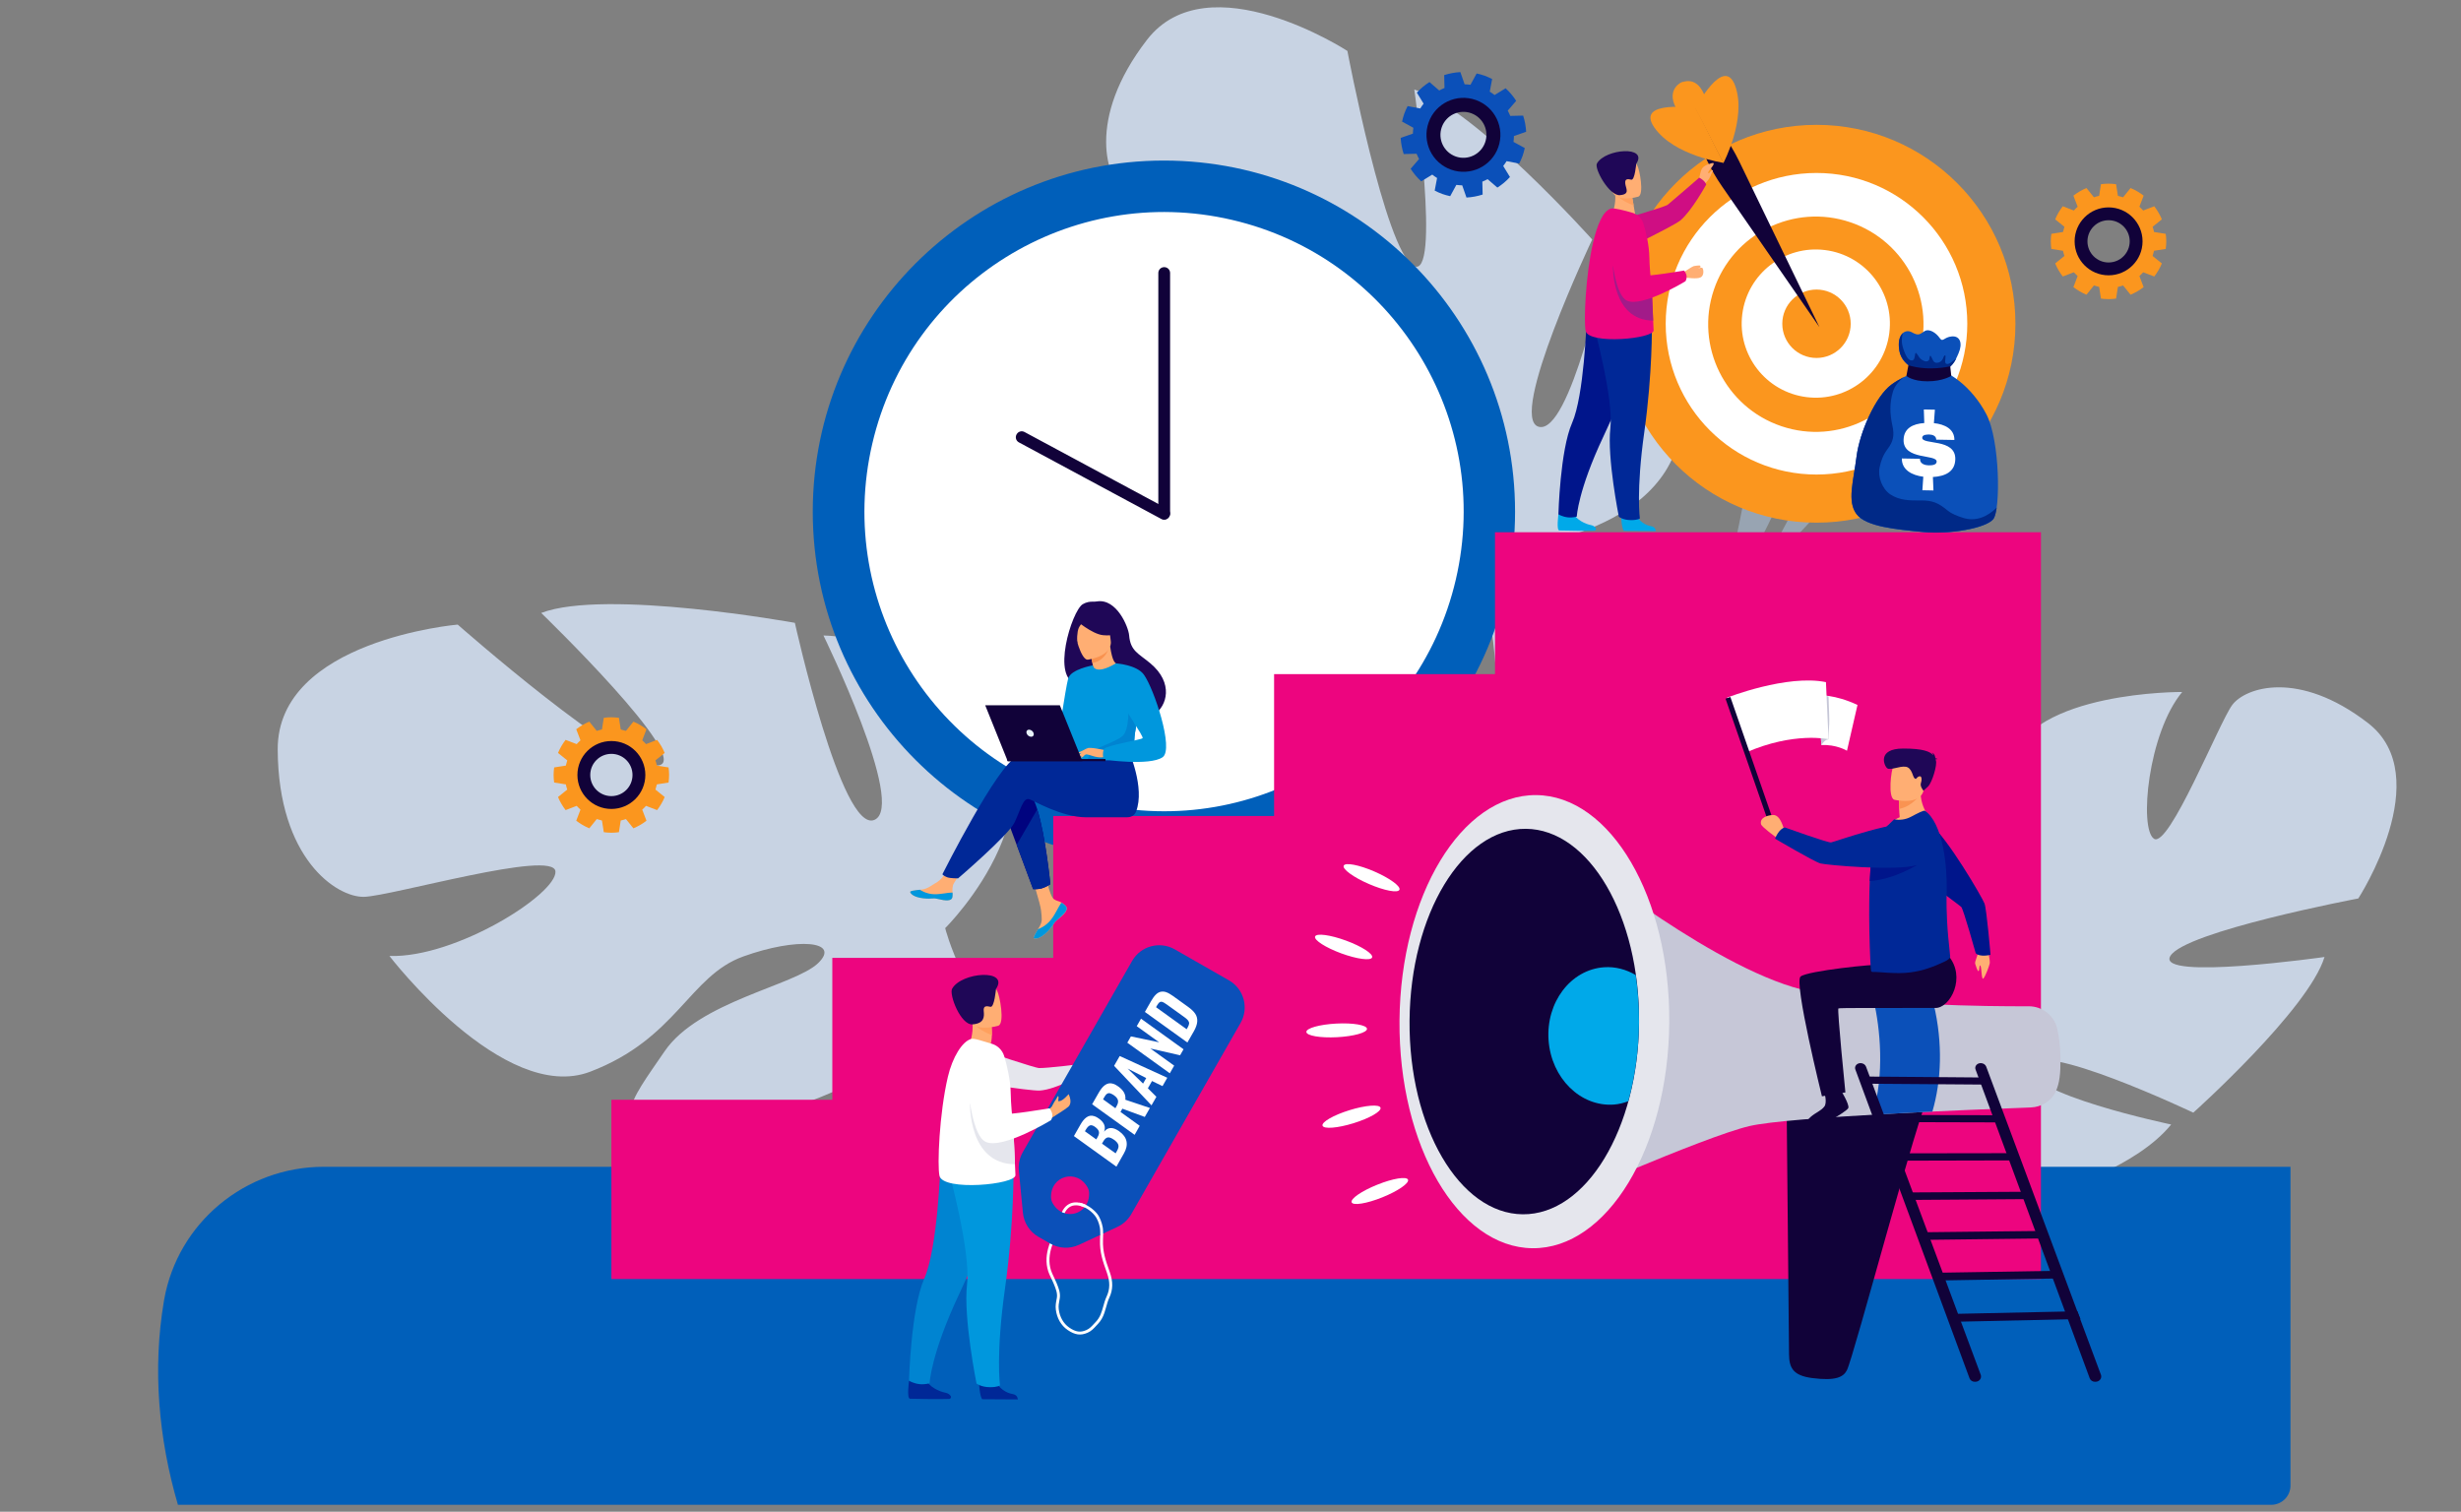 <?xml version="1.0" encoding="utf-8"?>
<!-- Generator: Adobe Illustrator 27.0.0, SVG Export Plug-In . SVG Version: 6.00 Build 0)  -->
<svg version="1.1" id="Layer_1" xmlns="http://www.w3.org/2000/svg" xmlns:xlink="http://www.w3.org/1999/xlink" x="0px" y="0px"
	 viewBox="0 0 700 430" style="enable-background:new 0 0 700 430;" xml:space="preserve">
<rect x="0" y="0" width="700" height="430" fill="#808080" stroke="none"/>
<style type="text/css">
	.st0{fill:#0B50B9;}
	.st1{fill:#110239;}
	.st2{opacity:0.78;fill:#DCEAFF;}
	.st3{opacity:0.78;}
	.st4{opacity:0.5;fill:#BFDCFF;}
	.st5{fill:#005FBA;}
	.st6{fill:#FB961E;}
	.st7{fill:#FFFFFF;}
	.st8{fill:#FFAE73;}
	.st9{fill:#002897;}
	.st10{fill:#00158B;}
	.st11{fill:#ED057F;}
	.st12{fill:#A21B89;}
	.st13{fill:#F99352;}
	.st14{fill:#1F0757;}
	.st15{fill:#0097DD;}
	.st16{fill:#0072C6;}
	.st17{fill:#00A9E9;}
	.st18{fill:#25468F;}
	.st19{fill:#E8F2FA;}
	.st20{opacity:0.49;}
	.st21{fill:#E5E6ED;}
	.st22{fill:#214D9A;}
	.st23{fill:#CF0E83;}
	.st24{fill:#FFA05E;}
	.st25{fill:#00037F;}
	.st26{fill:#003AA2;}
	.st27{fill:#004DAE;}
	.st28{fill:#0084D1;}
	.st29{fill:#662D91;}
	.st30{fill:#75298F;}
	.st31{fill:#84248D;}
	.st32{fill:#93208B;}
	.st33{fill:#B11787;}
	.st34{fill:#C01285;}
	.st35{fill:#DE0981;}
	.st36{fill:#FDE3F1;}
	.st37{fill:#FBC7E3;}
	.st38{fill:#F9ACD4;}
	.st39{fill:#F790C6;}
	.st40{fill:#F574B8;}
	.st41{fill:#F358AA;}
	.st42{fill:#F13D9B;}
	.st43{fill:#EF218D;}
	.st44{opacity:0.43;}
	.st45{fill:#B6CFFF;}
	.st46{fill:#A9C2FF;}
	.st47{fill:#CEDFFF;}
	.st48{fill:#BBD3FF;}
	.st49{fill:#80A1E6;}
	.st50{opacity:0.5;}
	.st51{opacity:0.42;}
	.st52{fill:#F4F4FF;stroke:#FFFFFF;stroke-width:0.75;stroke-miterlimit:10;}
	.st53{fill:#F4F4FF;}
	.st54{fill:#FA8B79;}
	.st55{opacity:0.1;}
	.st56{fill:#6B98F6;}
	.st57{fill:#F9924F;}
	.st58{fill:#DF851B;}
	.st59{fill:#FCAD50;}
	.st60{fill:#FDC582;}
	.st61{fill:#FEDCB4;}
	.st62{fill:#E3F5FD;}
	.st63{fill:#C6ECFA;}
	.st64{fill:#AAE2F8;}
	.st65{fill:#8ED9F5;}
	.st66{fill:#71CFF3;}
	.st67{fill:#55C6F0;}
	.st68{fill:#39BCEE;}
	.st69{fill:#1CB3EB;}
	.st70{fill:#C6C7D7;}
	.st71{fill:#002987;}
	.st72{clip-path:url(#SVGID_00000175298866119132849450000010785639641258602661_);}
	.st73{fill:#F1F3F4;}
	.st74{fill:#9CC0F9;}
	.st75{fill:#FEF9E8;}
	.st76{fill:#E8EAED;}
	.st77{fill:#FCE8E6;}
	.st78{fill:none;stroke:#9CC0F9;stroke-width:3.786;stroke-miterlimit:10;}
	.st79{fill:none;stroke:#9CC0F9;stroke-width:1.262;stroke-miterlimit:10;}
	.st80{fill:#2B478B;}
	.st81{opacity:0.32;}
	.st82{opacity:0.2;fill:#ED057F;}
	.st83{opacity:0.5;fill:#ED057F;}
	.st84{opacity:0.1;fill:#110239;}
	.st85{fill:#B3E0FF;}
	.st86{opacity:0.4;}
	.st87{opacity:0.25;fill:#FFFFFF;}
	.st88{opacity:0.5;fill:#FFFFFF;}
	.st89{fill:#7DC3EA;}
	.st90{fill:url(#SVGID_00000046332517668274851360000001950451934166598068_);}
	.st91{fill:url(#SVGID_00000036232134119408950850000013960057989159690936_);}
	.st92{fill:url(#SVGID_00000078026431563992319540000010540032873863435694_);}
	.st93{fill:url(#SVGID_00000010999390105949457630000001681280771248872325_);}
	.st94{fill:url(#SVGID_00000134969621706812619270000005054054639182823842_);}
	.st95{fill:url(#SVGID_00000065758105879837022290000001800977314795249847_);}
	.st96{fill:url(#SVGID_00000133505345429532978330000001503511445081111479_);}
	.st97{fill:url(#SVGID_00000039824929486658282760000007288381867991600044_);}
	.st98{fill:url(#SVGID_00000114071704698022263140000007252580387061522577_);}
	.st99{fill:url(#SVGID_00000124856853254721410000000002777589080619704972_);}
	.st100{fill:url(#SVGID_00000036943131265904151590000016512619862366685834_);}
	.st101{fill:url(#SVGID_00000152259700116108335720000011725220653502027393_);}
	.st102{fill:url(#SVGID_00000025442707843819881090000015370197837161221560_);}
	.st103{fill:url(#SVGID_00000155863954777440057240000014718845751501008051_);}
	.st104{fill:#5793CE;}
	.st105{fill:url(#SVGID_00000027576668803922190150000013666181604301991352_);}
	.st106{fill:url(#SVGID_00000176750439192164469880000011396754636448010145_);}
	.st107{fill:#173D7A;}
	.st108{fill:#396CAA;}
	.st109{opacity:0.3;fill:#06033E;}
	.st110{fill:#D4ECFF;}
	.st111{fill:#FF2C9C;}
	.st112{opacity:0.5;fill:#173D7A;}
	.st113{fill:url(#SVGID_00000077291765782814016050000011412949719642204805_);}
	.st114{fill:url(#SVGID_00000176739293520961205510000006001340448645396119_);}
	.st115{fill:url(#SVGID_00000152226846356673586790000000297287940681764737_);}
	.st116{fill:url(#SVGID_00000110451558566347799890000013124525807432104837_);}
	.st117{fill:url(#SVGID_00000075156241325508553460000015017065032258511515_);}
	.st118{fill:url(#SVGID_00000115507935157880805110000016283262798077907633_);}
</style>
<path class="st2" d="M673.53,205.65c19.76,15.24-2.74,49.91-2.74,49.91s-49.5,9.38-53.49,16.41c-4,7.03,43.88,0.24,43.88,0.24
	c-4.56,14.95-37.33,44.28-37.33,44.28s-44.47-21.12-46.62-13.32c-2.14,7.8,40.33,16.69,40.33,16.69
	c-9.93,12.18-31.53,18.45-31.53,18.45c-33.14,5.29-38.22-37.54-38.22-37.54s-15.57-6.99-37.68-4.73l0,0c0,0-4.25,0.82-10.85,0.7
	l1.57-3.79c1.14,0.11,2.27,0.18,3.37,0.19c0.01,0,0.01,0,0.02,0c0.02,0,0.03,0,0.05,0c0.69-0.02,1.68-0.05,2.89-0.09c0,0,0,0,0,0
	c0,0,0,0,0.01,0c2.75-0.22,4.75-0.31,6.16-0.3c0,0,0.01,0,0.01,0c8.56-0.52,19.9-1.69,23.23-4.22c0,0,0.42,0.66,1.4,1.53
	c-0.45-0.49-0.91-1-1.4-1.53c-11.22-12.25-0.11-45.66,11.08-62.2c11.19-16.55,13.03-6.55,17.28,6.61
	c4.25,13.16-6.38,32.66-5.63,40.03c0.75,7.37,7.64-0.1,11.7-12.53c4.06-12.44-5.5-23.45,0.71-43.69
	c6.2-20.24,48.97-19.92,48.97-19.92c-9.74,11.72-12.3,38.9-8.04,41.74c4.25,2.85,18.56-33.04,22.26-38.03
	C638.61,195.54,653.77,190.41,673.53,205.65z"/>
<path class="st2" d="M326.22,11.36c17.41-22.58,57.03,3.13,57.03,3.13S393.97,71.04,402,75.61c8.04,4.57,0.28-50.14,0.28-50.14
	c17.08,5.21,50.6,42.66,50.6,42.66s-24.13,50.82-15.22,53.26c8.91,2.45,19.07-46.09,19.07-46.09
	c13.92,11.34,21.08,36.02,21.08,36.02c6.04,37.87-42.89,43.67-42.89,43.67s-7.98,17.79-5.41,43.05l0,0c0,0,0.93,4.85,0.8,12.39
	l-4.33-1.79c0.13-1.31,0.2-2.59,0.22-3.85c0-0.01,0-0.02,0-0.02c0-0.02,0-0.04,0-0.05c-0.02-0.79-0.05-1.92-0.1-3.3c0,0,0,0,0-0.01
	c0,0,0,0,0-0.01c-0.25-3.14-0.35-5.42-0.35-7.04c0-0.01,0-0.01,0-0.01c-0.6-9.78-1.93-22.74-4.82-26.54c0,0,0.76-0.48,1.75-1.6
	c-0.56,0.51-1.14,1.04-1.75,1.6c-13.99,12.82-52.17,0.12-71.07-12.66c-18.9-12.79-7.49-14.89,7.55-19.74
	c15.04-4.85,37.31,7.29,45.73,6.43c8.42-0.86-0.11-8.73-14.32-13.37c-14.21-4.64-26.8,6.28-49.92-0.81
	c-23.12-7.09-22.76-55.95-22.76-55.95c13.39,11.13,44.44,14.05,47.69,9.19c3.25-4.86-37.76-21.21-43.45-25.43
	C314.67,51.25,308.81,33.94,326.22,11.36z"/>
<path class="st2" d="M78.99,213.19c-0.14-31.11,51.2-35.53,51.2-35.53s47.14,41.51,57.12,40.05c9.98-1.45-33.37-43.36-33.37-43.36
	c18.2-6.96,72.15,2.81,72.15,2.81s13.28,59.93,22.6,56.06c9.32-3.87-14.47-52.46-14.47-52.46c19.59,0.44,42.29,16.89,42.29,16.89
	c30.58,28.55-7.66,66.35-7.66,66.35s5.05,20.67,24.2,40.7l0,0c0,0,4.06,3.55,9,10.13l-4.93,1.36c-0.77-1.21-1.56-2.37-2.39-3.46
	c0-0.01-0.01-0.02-0.02-0.02c-0.01-0.02-0.02-0.03-0.04-0.05c-0.55-0.67-1.33-1.62-2.3-2.77c0,0,0,0,0,0c0,0,0,0,0-0.01
	c-2.32-2.53-3.94-4.43-5.02-5.83c0,0-0.01-0.01-0.01-0.01c-7.07-8.01-16.9-18.28-21.94-19.62c0,0,0.33-0.92,0.43-2.55
	c-0.14,0.81-0.28,1.66-0.43,2.55c-3.45,20.42-44.83,35.07-69.68,36.74c-24.85,1.66-16.43-7.8-6.73-22.06
	c9.69-14.26,37.01-18.74,43.69-25.12c6.68-6.38-5.95-7.44-21.29-1.91c-15.35,5.53-18.86,23.37-43.52,32.77
	c-24.66,9.4-57.1-32.92-57.1-32.92c18.98,0.6,47.68-17.69,47.22-24.05c-0.46-6.36-46.72,7.05-54.46,7.23
	C95.79,255.27,79.14,244.29,78.99,213.19z"/>
<g class="st3">
	<path class="st4" d="M499.35,164c0,0,43.17-37.82,54.72-81.13c1.54-5.76-5.04-10.26-9.88-6.79c-0.08,0.06-0.16,0.12-0.24,0.18
		C535.77,82.32,518.88,133.52,499.35,164z"/>
	<path class="st4" d="M487.89,176.15c0,0,42.32-64.26,40.22-123.07c-0.13-3.59-3.02-6.58-6.61-6.58c-2.34,0-5.15,1.21-8.19,5.09
		C505.21,61.93,501.75,131.5,487.89,176.15z"/>
</g>
<path class="st5" d="M92.07,331.89c-22.27,0-41.5,15.87-45.38,37.8c-0.03,0.18-0.06,0.36-0.09,0.54
	c-3.22,19.08-1.53,38.87,4.01,57.8h595.41c3.03,0,5.48-2.45,5.48-5.48v-90.66H92.07z"/>
<g>
	<circle class="st5" cx="331.06" cy="145.55" r="99.88"/>
	
		<ellipse transform="matrix(0.227 -0.974 0.974 0.227 114.183 434.945)" class="st7" cx="331.06" cy="145.55" rx="85.2" ry="85.2"/>
	<g>
		<path class="st1" d="M331.16,147.69h-0.03c-0.92,0-1.66-0.74-1.66-1.66V77.65c0-0.92,0.74-1.66,1.66-1.66h0.03
			c0.92,0,1.66,0.74,1.66,1.66v68.38C332.81,146.95,332.07,147.69,331.16,147.69z"/>
		<path class="st1" d="M332.61,146.93l-0.02,0.03c-0.43,0.81-1.44,1.11-2.25,0.67l-40.53-21.8c-0.81-0.43-1.11-1.44-0.67-2.25
			l0.02-0.03c0.43-0.81,1.44-1.11,2.25-0.67l40.53,21.8C332.75,145.12,333.05,146.13,332.61,146.93z"/>
	</g>
</g>
<g>
	<circle class="st6" cx="516.68" cy="92.09" r="56.58"/>
	<circle class="st7" cx="516.68" cy="92.09" r="42.89"/>
	
		<ellipse transform="matrix(0.32 -0.947 0.947 0.32 263.946 552.05)" class="st6" cx="516.68" cy="92.09" rx="30.63" ry="30.63"/>
	
		<ellipse transform="matrix(0.126 -0.992 0.992 0.126 360.026 592.986)" class="st7" cx="516.68" cy="92.09" rx="21.08" ry="21.08"/>
	<path class="st6" d="M506.95,92.09c0,5.37,4.36,9.73,9.73,9.73c5.37,0,9.73-4.36,9.73-9.73c0-5.37-4.36-9.73-9.73-9.73
		C511.31,82.36,506.95,86.71,506.95,92.09z"/>
</g>
<polygon class="st11" points="580.52,151.39 425.23,151.39 425.23,191.75 362.4,191.75 362.4,232.1 299.57,232.1 299.57,272.46 
	236.74,272.46 236.74,312.82 173.9,312.82 173.9,363.82 580.52,363.82 "/>
<g>
	<g>
		<path class="st6" d="M478.3,23.39c1.23-0.33,5.2-1.74,7.18,5.71c1.89,7.09,3.6,16.57,3.6,16.57s-6.51-7.11-11.01-12.9
			C473.36,26.69,477.12,23.94,478.3,23.39z"/>
		<path class="st1" d="M483.87,29.65l6.05,8.29c1.82,2.5,3.42,5.16,4.77,7.94l22.83,47.18l-27.75-40.11
			c-3.13-4.52-5.52-9.52-7.07-14.8l-1.91-6.48C481.94,31.24,482.99,30.54,483.87,29.65z"/>
		<path class="st6" d="M490.2,46.39c0,0,6.64-12.61,3.4-21.85c-3.24-9.23-11.38,6.33-11.38,6.33L490.2,46.39z"/>
		<path class="st6" d="M490.24,46.32c0,0-14.11-2.02-19.69-10.06c-5.58-8.04,11.8-5.5,11.8-5.5L490.24,46.32z"/>
	</g>
	<g>
		<path class="st8" d="M483.21,51.53c0,0,0.3-2.64,0.94-3.64c0.64-1.01,3.05-1.65,3.21-1.51c0.47,0.46-1.4,2.08-1.47,2.67
			c-0.07,0.6,0.95,0.18,0.46,1.35c-0.41,0.98-1.78,2.26-1.78,2.26L483.21,51.53z"/>
		<path class="st23" d="M484.38,51.23c-0.88-0.69-1.07-0.68-1.07-0.68s-8.14,7.05-8.94,7.68c-0.79,0.63-13.02,4.17-13.02,4.17
			l-1.94,9.94c0,0,16.55-7.99,18.52-9.62c3.27-2.7,7.39-10.24,7.39-10.24S485.07,51.78,484.38,51.23z"/>
		<path class="st17" d="M461.09,146.78c0,0,0.14,3.4,0.79,4.22l9.08,0.05c-0.06-0.35-0.1-1.16-1.36-1.38
			c-1.59-0.28-3.45-1.38-4.41-3.48C464.18,143.99,461.09,146.78,461.09,146.78z"/>
		<path class="st17" d="M443.28,146.29c0,0-0.63,4.51,0.23,4.59c0.11,0.01,3.66,0.07,5.19,0.09c1.8,0.03,4.77-0.03,4.77-0.03
			c0.37,0.02,0.62-0.39,0.43-0.71c-0.21-0.35-0.61-0.73-1.36-0.87c-1.58-0.3-4.21-1.47-5.14-3.58
			C446.42,143.55,443.28,146.29,443.28,146.29z"/>
		<path class="st10" d="M465.81,100.03c0,0-2.52,8.83-9.76,24.17c-7.23,15.34-7.55,22.73-7.55,22.73s-1.1,0.39-2.55,0.23
			c-1.57-0.17-2.68-0.87-2.68-0.87s0.47-18.25,3.89-25.99c3.42-7.74,4.11-28.92,4.11-28.92L465.81,100.03z"/>
		<path class="st9" d="M469.86,92.43c0,0,0.2,13.67-2.16,30.46c-2.37,16.79-1.26,24.6-1.26,24.6s-0.63,0.46-2.56,0.45
			c-2.26-0.01-3.41-0.94-3.41-0.94s-3.39-16.8-2.42-25.2s-4.64-28.84-4.64-28.84L469.86,92.43z"/>
		<path class="st8" d="M458.68,60.43l2.67,1.98l3.86-0.81c-0.05-0.35-0.31-1.81-0.54-3.13c-0.01-0.08-0.03-0.16-0.04-0.23
			c-0.2-1.13-0.37-2.09-0.37-2.09l-3.61-1.8l-1.35-0.67c0,0.02,0.1,1.25,0.12,1.43C459.68,58.27,458.68,60.43,458.68,60.43z"/>
		<path class="st11" d="M451.02,94.12c0.87,4,19.58,2.24,19.33-0.2c-0.01-0.08-0.06-1.21-0.13-2.73c-0.14-3.29-0.36-8.44-0.39-8.84
			c0-0.01,0-0.01,0-0.02c-0.34-3.4-0.66-6.72-0.68-8.89c-0.02-1.88-0.28-3.81-0.62-5.55c-0.32-1.61-0.71-3.08-1.05-4.22
			c-0.24-0.8-0.69-1.51-1.28-2.07c-0.42-0.4-0.91-0.71-1.46-0.93c-0.15-0.06-0.3-0.11-0.45-0.16c-2.2-0.64-5.25-1.43-6.07-1.19
			c-2.24,0.66-3.9,4.59-5.07,9.61C450.96,78.33,450.45,91.52,451.02,94.12z"/>
		<path class="st24" d="M459.7,55.16c0.79,1.52,3.74,2.83,4.98,3.31c-0.01-0.08-0.03-0.16-0.04-0.23c-0.2-1.13-0.37-2.09-0.37-2.09
			l-3.61-1.8C459.86,54.33,459.37,54.53,459.7,55.16z"/>
		<path class="st8" d="M466.01,55.93c0,0-6.51,2.03-7.71-2.04c-1.2-4.07-2.85-6.55,1.25-8.02c4.1-1.47,5.37-0.15,6.11,1.11
			C466.4,48.23,467.68,55.3,466.01,55.93z"/>
		<path class="st14" d="M465.41,46.58c0,0-0.41,4.74-1.4,4.53c-0.98-0.21-1.87-0.36-1.73,1.07c0.14,1.43,1.5,3.08-1.52,3.33
			c-3.02,0.25-7.36-7.54-6.53-9.01C456.63,42.25,468.87,41.39,465.41,46.58z"/>
		<path class="st12" d="M470.23,91.19c-0.14-3.29-0.36-8.44-0.39-8.84c0-0.01,0-0.01,0-0.02l-11.05-6.61
			C458.79,75.72,458.37,91.15,470.23,91.19z"/>
		<path class="st8" d="M479.01,77.37c0,0,2.25-1.52,2.67-1.65c0.43-0.13,1.82-0.28,1.89-0.17c0.06,0.11,0.26,0.45,0.01,0.56
			c-0.24,0.11-0.55,0.07-0.46,0.15c0.09,0.08,1.01-0.36,1.22,0.11c0.21,0.47,0.4,2.07-0.68,2.56c-1.08,0.49-3.74,0.05-3.93,0.1
			C478.12,79.51,479.01,77.37,479.01,77.37z"/>
		<path class="st11" d="M479.03,76.96c0,0-10.96,1.86-11.93,1.39c-1.55-0.75,0.6-11.87,0.6-11.87s0.09-2.52-2.85-3.11
			c-2.56-0.52-5.03,1.4-5.03,1.4s-2.24,2.01-1.96,4.24c0.64,4.94,1.62,14.98,4.93,16.52c4.26,1.99,16.59-5.51,16.59-5.51
			s0.41-0.5,0.35-1.44C479.68,77.75,479.03,76.96,479.03,76.96z"/>
		<path class="st8" d="M486.4,50.26c0,0,0.7-1.39,0.81-1.66c0.11-0.26-0.16-0.21-0.43-0.06c-0.27,0.15-0.64,0.96-1.05,0.86
			C485.4,49.33,486.4,50.26,486.4,50.26z"/>
	</g>
</g>
<g>
	<g>
		<g>
			<path class="st1" d="M508.16,311.59l0.71,73.64c0.04,3.82,1.12,6.04,6.58,6.75c6.8,0.88,8.86-0.32,9.86-2.19
				c1.89-3.51,20.44-73.89,23.51-78.67C551.89,306.32,508.16,311.59,508.16,311.59z"/>
			<path class="st70" d="M577.02,286.23c3.87-0.02,7.27,2.61,8.13,6.38c0.51,2.22,0.9,5.05,0.93,8.56c0.04,4.2-0.28,6.92-1.31,9.22
				c-1.25,2.79-4.09,4.51-7.14,4.62c-14.95,0.54-68.79,2.65-80.01,5.29c-13.07,3.07-56.84,22.5-56.84,22.5l8.35-98.45
				c0,0,40.21,32.59,65.74,37.66C534.72,285.96,564.69,286.28,577.02,286.23z"/>
			<path class="st0" d="M549.64,316.19c-5.56,0.27-11.36,0.56-17.05,0.89c3.57-11.53,2.16-24.72,0.34-32.59
				c5.69,0.54,11.51,0.91,17.1,1.17C552.67,296.88,552.2,307.41,549.64,316.19z"/>
			<path class="st21" d="M398.07,290.3c-0.28,35.59,16.67,64.58,37.86,64.75c21.19,0.17,38.59-28.55,38.87-64.14
				c0.28-35.59-16.67-64.58-37.86-64.75C415.75,225.99,398.35,254.71,398.07,290.3z"/>
			<path class="st1" d="M400.93,290.32c-0.24,30.28,14.18,54.94,32.21,55.08c18.03,0.14,32.83-24.29,33.07-54.57
				c0.24-30.28-14.18-54.94-32.21-55.08C415.97,235.62,401.17,260.05,400.93,290.32z"/>
			<path class="st17" d="M440.47,295.89c-0.77-10.79,6.29-20.08,15.77-20.76c3.24-0.23,6.32,0.63,9.03,2.22
				c0.62,4.32,0.96,8.82,0.93,13.48c-0.06,8-1.17,15.58-3.06,22.42c-1.31,0.48-2.66,0.83-4.1,0.94
				C449.56,314.87,441.25,306.68,440.47,295.89z"/>
		</g>
		<g>
			<g>
				<path class="st7" d="M517.18,197.75c0,0,4.74-0.27,11.16,2.77l-2.99,13.02c0,0-3.07-1.86-7.29-1.6L517.18,197.75z"/>
				<path class="st70" d="M520.32,204.59c-0.03-2.17-0.16-4.34-0.21-6.51c-1.82-0.32-2.92-0.33-2.92-0.33l0.88,14.19
					c1.22-1.86,1.8-1.45,2.04-1.68C520.1,208.38,520.34,206.45,520.32,204.59z"/>
				<path class="st7" d="M491.28,198.43c0,0,16.97-6.67,28.09-4.4l0.73,16.23c0,0-9.86-2.18-23.52,3.8L491.28,198.43z"/>
				
					<rect x="497.28" y="197.28" transform="matrix(0.945 -0.328 0.328 0.945 -43.833 175.417)" class="st1" width="1.46" height="40.7"/>
			</g>
			<path class="st1" d="M523.44,309.82c0,0,2.68,4.32,2.29,5.35c-0.39,1.03-9.7,6.43-10.96,6c-1.25-0.43-1.5-1.91,0.17-3.4
				c1.5-1.34,2.96-1.72,3.97-3.02c0.88-1.14,0-4.07,0-4.07L523.44,309.82z"/>
			<path class="st1" d="M539.09,273.14c0,0-1.86,1.53-3.83,1.27c-1.97-0.26-21.14,1.74-23.11,3.36c-1.97,1.62,6.08,34.07,6.08,34.07
				l6.67-1.11c0,0-2.39-23.72-1.99-23.89c0.4-0.17,10.47-0.13,27.64-0.13c4.19,0,8.86-8.81,3.56-14.96L539.09,273.14z"/>
			<g>
				<g>
					<path class="st8" d="M565.31,269.54c0,0,0.82,3.72,0.64,4.53c-0.18,0.81-1.19,3.56-1.78,4.23c-0.59,0.67-0.5-3.01-0.86-3.6
						c-0.36-0.59-0.22,1.37-0.53,1.52c-0.31,0.15-0.77-1.51-0.97-2.09c-0.21-0.59,0.9-2.58,1.04-4.02
						C562.98,268.65,565.31,269.54,565.31,269.54z"/>
					<path class="st10" d="M540.57,238.24c0.08-4.16,4.84-6.56,8.18-4.07c0.07,0.05,0.14,0.1,0.2,0.16
						c4.98,3.93,14.88,20.98,15.51,22.66c0.63,1.67,1.72,14.6,1.72,14.6s-2.98,0.77-4.21-0.45c0,0-3.49-12.5-4.12-13.17
						c-0.63-0.67-17.61-12.49-17.4-16.28C540.51,240.68,540.54,239.47,540.57,238.24z"/>
				</g>
				<path class="st8" d="M549.53,233.23c0,0-8.04,3.14-12.39,1.41c0,0,1.21-1.3,3.21-2.19c-0.09-0.91-0.15-1.7-0.16-2.36
					c-0.07-1.54-0.01-2.4-0.01-2.4l3.17-2.12l3.01-2.03C545.64,229.85,549.53,233.23,549.53,233.23z"/>
				<path class="st9" d="M553.3,273.43c-3.27,1.57-6.34,2.69-9.84,3.15c-4.13,0.57-9.07-0.2-10.76-0.11
					c-0.17,0.01-0.33-0.05-0.47-0.17c-0.12-0.08-0.38-5.08-0.51-11.37c-0.01-0.25-0.02-0.51-0.01-0.76l0-0.08
					c-0.05-2.46-0.05-5.04-0.02-7.62c0.02-2.01,0.06-3.99,0.14-5.86c0.1-2.33,0.25-4.46,0.47-6.21c0.1-0.8,0.22-1.51,0.35-2.13
					c0.79-3.59,2.78-6.02,4.6-7.79l1.5-1.41c1.56,0.25,3.19,0.11,4.8-0.74c1.76-0.93,3.66-1.93,3.98-1.7
					c2.4,1.63,4.11,5.43,5.13,10.32c0.58,2.81,0.93,5.98,1.02,9.3c0.03,1.03,0.05,2.09,0.03,3.14c0,0.19-0.01,0.39-0.01,0.58
					c-0.08,2.86-0.01,5.56,0.12,7.98c0.17,3.26,0.46,6,0.67,7.93c0.1,0.98,0.18,1.74,0.22,2.29
					C554.74,272.64,553.74,273.21,553.3,273.43z"/>
				<path class="st13" d="M546.22,225.96c0,0-2.23,3.42-6.04,4.13c-0.07-1.54-0.01-2.4-0.01-2.4l3.17-2.12L546.22,225.96z"/>
				<path class="st8" d="M538.82,227.48c0,0,7.3,1.78,8.34-2.71c1.04-4.49,2.69-7.28-1.93-8.61c-4.61-1.33-5.92,0.18-6.64,1.59
					C537.87,219.17,536.95,226.9,538.82,227.48z"/>
				<path class="st14" d="M550.54,216.02c0.07-0.07,0.23-0.12,0.58-0.11c0,0-0.26-0.19-0.63-0.23c-0.04-0.48-0.22-1.35-1.03-1.62
					c0,0,0.42,0.27,0.44,0.78c-0.88-1.05-2.87-1.93-8.57-1.92c-7.51,0.01-5.42,4.98-4.5,5.63c0.92,0.64,3.48-0.73,5.26-0.45
					c1.79,0.28,1.93,2.91,2.51,3.31c0.58,0.4,0.39-0.25,1.25-0.56c0.86-0.31,0.83,1.07,0.52,1.94c-0.31,0.87,0.74,2.13,0.74,2.13
					s0,0,1.24-1.15c1.24-1.15,2.73-6.3,2.29-7.45C550.61,216.23,550.58,216.13,550.54,216.02z"/>
				<path class="st10" d="M545.25,246.07c0,0-6.7,4.14-13.42,4.54c0.1-2.33,0.25-4.46,0.47-6.21L545.25,246.07z"/>
				<g>
					<path class="st8" d="M507.52,236.22c-0.09-0.12-0.95-4.49-3.18-4.4c-1.46,0.06-3.88,0.67-3.44,2.62
						c0.17,0.77,4.3,3.75,4.3,3.75L507.52,236.22z"/>
					<path class="st9" d="M546.91,236.97c3.35,2.47,2.55,7.75-1.42,9.02c-0.08,0.03-0.16,0.05-0.24,0.08
						c-6.09,1.78-25.72-0.02-27.45-0.47c-1.73-0.45-12.91-7.05-12.91-7.05s1.09-2.87,2.81-3.18c0,0,12.21,4.39,13.12,4.26
						c0.91-0.13,20.38-7.13,23.35-4.76C544.95,235.51,545.91,236.24,546.91,236.97z"/>
				</g>
			</g>
		</g>
		<path class="st7" d="M374.06,266.38c-0.37,1.01,2.96,3.15,7.44,4.8c4.48,1.64,8.41,2.16,8.78,1.16c0.37-1.01-2.96-3.15-7.44-4.8
			C378.36,265.9,374.43,265.38,374.06,266.38z"/>
		<path class="st7" d="M382.2,246.23c-0.43,0.98,2.78,3.32,7.15,5.21c4.38,1.9,8.27,2.64,8.7,1.65c0.43-0.98-2.78-3.32-7.15-5.21
			C386.52,245.99,382.63,245.25,382.2,246.23z"/>
		<path class="st7" d="M376.18,320.19c0.32,1.02,4.27,0.71,8.82-0.7c4.56-1.41,7.99-3.39,7.67-4.41c-0.32-1.02-4.27-0.71-8.82,0.7
			C379.29,317.19,375.86,319.17,376.18,320.19z"/>
		<path class="st7" d="M384.46,342c0.4,0.99,4.31,0.36,8.74-1.43c4.42-1.78,7.69-4.03,7.29-5.02c-0.4-0.99-4.31-0.36-8.74,1.43
			C387.32,338.75,384.06,341,384.46,342z"/>
		<path class="st7" d="M371.58,293.54c0.06,1.07,3.96,1.74,8.72,1.49c4.76-0.25,8.58-1.32,8.52-2.39c-0.06-1.07-3.96-1.74-8.73-1.49
			C375.34,291.4,371.52,292.47,371.58,293.54z"/>
	</g>
	<g>
		<polygon class="st1" points="569.57,319.26 568.76,317.23 535.12,317.12 535.89,319.17 		"/>
		<polygon class="st1" points="573.86,330.07 573.04,328.01 539.19,328.06 539.96,330.15 		"/>
		<polygon class="st1" points="564.25,308.5 563.46,306.48 529.82,306.21 530.58,308.25 		"/>
		<polygon class="st1" points="578.22,341.07 577.39,338.98 543.32,339.18 544.1,341.31 		"/>
		<polygon class="st1" points="582.66,352.25 581.82,350.12 547.52,350.5 548.32,352.66 		"/>
		<polygon class="st1" points="587.17,363.62 586.32,361.45 551.79,362.01 552.61,364.21 		"/>
		<polygon class="st1" points="591.76,375.18 590.89,372.98 556.14,373.72 556.97,375.95 		"/>
		<path class="st1" d="M561.75,393.04l0.18-0.01c1.08-0.03,1.82-1.04,1.46-1.99l-32.63-87.65c-0.22-0.58-0.83-0.98-1.52-0.99
			l-0.03,0c-1.07-0.01-1.82,0.91-1.48,1.81l32.47,87.82C560.43,392.66,561.06,393.06,561.75,393.04z"/>
		<path class="st1" d="M595.94,393.04l0.18-0.01c1.08-0.03,1.82-1.04,1.46-1.99l-32.63-87.65c-0.22-0.58-0.83-0.98-1.52-0.99
			l-0.03,0c-1.07-0.01-1.82,0.91-1.48,1.81l32.47,87.82C594.62,392.66,595.25,393.06,595.94,393.04z"/>
	</g>
</g>
<g>
	<path class="st0" d="M548.23,104.7c0,0-5.88,1.47-10.29,4.74c-4.41,3.27-8.98,13.39-9.88,20.5c-0.9,7.11-2.7,12.66,0,16.29
		c2.7,3.63,11.43,4.37,18.95,5.1c7.51,0.74,17.88-1.06,19.97-3.68c2.08-2.61,1.92-22.4-2-29.86
		C561.06,110.33,553.95,104.54,548.23,104.7z"/>
	<path class="st71" d="M558.25,147.26c-1.51-0.5-3.06-1.05-4.31-2.08c-2.68-2.2-4.31-2.86-7.64-2.83c-3.05,0.03-5.99,0.02-8.6-1.71
		c-2.33-1.54-3.63-4.98-3.07-7.68c0.41-1.97,1-3.53,2.21-5.15c1.71-2.27,2.04-3.91,1.43-6.75c-0.73-3.4-0.84-6.3,0.16-9.67
		c0.52-1.74,1.73-3,3.1-4.14c-1.21,0.61-2.45,1.33-3.59,2.18c-4.41,3.27-8.98,13.39-9.88,20.5c-0.9,7.11-2.7,12.66,0,16.29
		c2.7,3.63,11.43,4.37,18.95,5.1c7.51,0.74,17.88-1.06,19.97-3.68c0.4-0.51,0.72-1.67,0.95-3.25
		C565.31,146.99,561.93,148.48,558.25,147.26z"/>
	<path class="st0" d="M547.42,106.17c0,0-6.31-1.53-7.17-6.31c-0.86-4.78,1.65-6.43,3.58-5.33c1.93,1.1,2.24,0.51,3.58-0.33
		c1.35-0.84,3.31,0.51,4.29,1.92c0.98,1.41,1.16-0.24,3.49-0.43c2.33-0.18,3.12,1.96,1.9,4.78
		C555.87,103.29,554.71,106.29,547.42,106.17z"/>
	<g>
		<g>
			<g>
				<path class="st71" d="M554.26,103.48c-1.63,0.42-0.67-1.69-0.93-2.42c-0.43,0.02-0.59,0.73-0.73,1.04
					c-0.31,0.67-1,1.11-1.74,1.1c-1.02-0.01-1.16-1.12-1.59-1.81c-0.18-0.29-0.27-0.28-0.38,0.07c-0.13,0.38,0,0.82-0.36,1.12
					c-0.65,0.55-1.74-0.07-2.24-0.51c-0.55-0.48-0.78-1.27-1.37-1.74c-0.11,0.11-0.15,0.26-0.18,0.41c-0.15,0.69-0.1,2-1.22,1.76
					c-0.95-0.2-1.59-1.76-1.89-2.55c-0.35-0.91-0.68-1.99-0.68-2.98c0-0.43,0.03-0.84,0.09-1.26c0.03-0.24,0.11-0.76,0.23-0.96
					l-0.01,0c-0.91,0.8-1.46,2.48-0.98,5.11c0.73,4.06,5.4,5.78,6.78,6.2c0.24,0.07,0.49,0.11,0.74,0.11
					c5.74,0.02,7.53-1.99,8.65-4.24c0,0-0.01,0.01-0.01,0.01C556.42,101.94,554.84,103.33,554.26,103.48z"/>
			</g>
		</g>
	</g>
	<g>
		<g>
			<path class="st7" d="M550.07,120.36c3.09,0.31,5.89,1.7,5.83,4.79l-5.16-0.09c-0.01-1.17-1.2-1.44-1.96-1.46
				c-0.47-0.01-2.01-0.04-2.03,0.91c-0.04,2.12,9.52,0.09,9.41,6.09c-0.06,3.6-2.91,4.89-6.37,5.08l0.16,3.83l-3.15-0.06l0.26-3.85
				c-3.2-0.39-6.16-1.95-6.1-5.19l5.16,0.09l0,0.11c0,1.42,1.59,1.73,2.4,1.75c0.78,0.01,2.32-0.01,2.34-1.05
				c0.04-2.2-9.51-0.36-9.41-6.17c0.06-3.35,2.68-4.59,5.89-4.81l-0.13-3.86l3.15,0.06L550.07,120.36z"/>
		</g>
	</g>
	<path class="st1" d="M542.82,103.9l-0.57,3.01c0,0,1.61,1.55,6,1.55s6.76-1.55,6.76-1.55l-0.29-2.72
		C554.73,104.19,548.72,105.71,542.82,103.9z"/>
</g>
<g>
	<g>
		<g>
			<path class="st21" d="M309.1,303.84c-0.36-1.2-0.54-1.31-0.54-1.31s-11.2,1.4-13.11,1.27c-1.13-0.07-14.59-4.56-14.59-4.56
				l-8.17,7.84c0,0,20.26,3.34,23.12,3.12c4.72-0.36,11.92-4.53,11.92-4.53S309.38,304.78,309.1,303.84z"/>
		</g>
		<g>
			<path class="st9" d="M278.47,393.28c0,0,0.16,3.8,0.89,4.72l10.14,0.06c-0.07-0.39-0.11-1.3-1.52-1.54
				c-1.77-0.31-3.85-1.54-4.93-3.89C281.93,390.17,278.47,393.28,278.47,393.28z"/>
		</g>
		<g>
			<path class="st9" d="M258.57,392.73c0,0-0.71,5.04,0.25,5.13c0.13,0.01,4.09,0.08,5.8,0.1c2.02,0.03,5.33-0.04,5.33-0.04
				c0.42,0.02,0.69-0.43,0.48-0.79c-0.23-0.39-0.68-0.81-1.52-0.98c-1.77-0.34-4.71-1.64-5.74-4
				C262.08,389.68,258.57,392.73,258.57,392.73z"/>
		</g>
		<g>
			<path class="st28" d="M283.74,341.04c0,0-2.82,9.87-10.9,27.01c-8.08,17.14-8.43,25.4-8.43,25.4s-1.22,0.43-2.85,0.26
				c-1.76-0.19-3-0.97-3-0.97s0.52-20.4,4.34-29.05c3.82-8.65,4.6-32.31,4.6-32.31L283.74,341.04z"/>
		</g>
		<g>
			<path class="st15" d="M288.27,332.55c0,0,0.22,15.28-2.42,34.04c-2.64,18.76-1.41,27.49-1.41,27.49s-0.7,0.51-2.86,0.5
				c-2.52-0.01-3.82-1.05-3.82-1.05s-3.78-18.77-2.7-28.16c1.09-9.39-5.18-32.23-5.18-32.23L288.27,332.55z"/>
		</g>
		<g>
			<path class="st8" d="M282.13,294.46c-0.03,1.2-0.19,2.5-0.67,3.14l-2.69,1.41l-2.98-2.21c0,0,1.09-2.42,0.83-5.97
				c-0.03-0.21-0.13-1.57-0.13-1.6l1.49,0.75l4.05,2.03c0,0,0,0.08,0.03,0.19C282.08,292.59,282.13,293.47,282.13,294.46z"/>
		</g>
		<g>
			<g>
				<path class="st7" d="M267.22,334.44c0.98,4.47,21.88,2.51,21.61-0.22c-0.01-0.09-0.06-1.35-0.14-3.05
					c-0.16-3.68-0.4-9.43-0.43-9.88c0-0.01,0-0.02,0-0.02c-0.38-3.8-0.74-7.51-0.76-9.94c-0.02-2.1-0.31-4.25-0.7-6.21
					c-0.36-1.8-0.79-3.44-1.17-4.71c-0.27-0.9-0.77-1.69-1.43-2.31c-0.47-0.44-1.02-0.8-1.63-1.04c-0.17-0.07-0.33-0.13-0.51-0.18
					c-2.46-0.71-4.94-1.62-5.86-1.35c-2.5,0.73-5.28,5.16-6.59,10.77C267.15,316.79,266.58,331.52,267.22,334.44z"/>
			</g>
		</g>
		<g>
			<path class="st24" d="M282.13,294.46c-1.52-0.61-4.42-2-5.22-3.57c-0.35-0.69,0.19-0.91,1.07-0.91l4.05,2.03
				c0,0,0,0.08,0.03,0.19C282.08,292.59,282.13,293.47,282.13,294.46z"/>
		</g>
		<g>
			<path class="st8" d="M283.98,291.75c0,0-7.27,2.27-8.62-2.28c-1.34-4.55-3.19-7.32,1.4-8.96c4.59-1.64,6.01-0.17,6.82,1.24
				C284.4,283.16,285.83,291.05,283.98,291.75z"/>
		</g>
		<g>
			<path class="st14" d="M283.3,281.31c0,0-0.46,5.3-1.56,5.07c-1.1-0.23-2.09-0.4-1.93,1.2s0.21,3.52-3.16,3.8
				c-3.38,0.28-6.76-8.5-5.83-10.15C273.49,276.47,287.16,275.51,283.3,281.31z"/>
		</g>
		<g>
			<g>
				<path class="st21" d="M288.69,331.16c-0.16-3.68-0.4-9.43-0.43-9.88c0-0.01,0-0.02,0-0.02l-12.35-7.38
					C275.91,313.88,275.43,331.11,288.69,331.16z"/>
			</g>
		</g>
		<g>
			<g>
				<path class="st7" d="M313.39,375.11c-0.28,0.49-0.63,0.97-1.06,1.43c-0.18,0.19-0.35,0.37-0.52,0.56
					c-0.71,0.78-1.38,1.51-2.44,1.98c-1.98,0.88-3.63,0.65-5.72-0.79c-1.84-1.27-3.02-3.32-3.33-5.76
					c-0.14-1.11,0.03-1.98,0.22-2.97l0.06-0.31c0.25-1.32-0.28-2.62-0.79-3.88l-0.09-0.21c-0.21-0.53-0.45-1.01-0.69-1.52
					c-0.17-0.35-0.34-0.71-0.51-1.08c-2.19-4.93,0.22-10.17,2.62-13.7l0.69,0.47c-2.28,3.36-4.58,8.32-2.55,12.89
					c0.16,0.36,0.33,0.71,0.49,1.05c0.24,0.5,0.49,1.02,0.72,1.58l0.09,0.21c0.53,1.31,1.13,2.79,0.84,4.35l-0.06,0.31
					c-0.19,0.97-0.33,1.73-0.21,2.71c0.28,2.2,1.33,4.04,2.97,5.18c1.86,1.28,3.18,1.47,4.9,0.71c0.9-0.4,1.48-1.04,2.16-1.78
					c0.17-0.19,0.35-0.38,0.53-0.57c1.23-1.28,1.65-2.79,2.1-4.39c0.26-0.93,0.53-1.9,0.97-2.84c0.95-2.04,0.98-4.14,0.09-6.63
					l-0.06-0.18c-1.15-3.21-2.05-5.74-1.92-9.27l0.02-0.51c0.1-2.59,0.17-4.3-1.49-6.34c-1.6-1.98-4.02-3.19-5.87-2.94
					c-1.25,0.17-2.2,0.96-2.81,2.35l-0.76-0.34c0.93-2.08,2.39-2.69,3.46-2.84c2.48-0.33,5.18,1.45,6.63,3.25
					c1.86,2.29,1.78,4.32,1.68,6.9l-0.02,0.51c-0.12,3.36,0.76,5.83,1.87,8.96l0.06,0.18c0.97,2.71,0.93,5.01-0.12,7.26
					c-0.41,0.88-0.67,1.81-0.92,2.72C314.32,372.9,314,374.04,313.39,375.11z"/>
			</g>
			<g>
				<path class="st0" d="M322.01,273.34l-31.08,54.37c-0.91,1.59-1.3,3.43-1.13,5.25l1.15,12c0.28,2.87,1.93,5.43,4.43,6.86
					l3.37,1.92c2.5,1.43,5.54,1.56,8.16,0.34l10.93-5.1c1.66-0.78,3.04-2.05,3.95-3.64l31.08-54.37c2.43-4.25,0.96-9.67-3.3-12.11
					l-15.44-8.83C329.86,267.61,324.44,269.09,322.01,273.34z M309.78,339.2c0.31,6.39-7.49,8.51-10.47,2.85
					c-0.21-0.4-0.33-0.84-0.35-1.29c-0.31-6.39,7.49-8.51,10.47-2.85C309.64,338.31,309.76,338.75,309.78,339.2z"/>
				<g>
					<path class="st7" d="M317.55,331.85l-12.09-8.7l1.85-3.24c0.27-0.48,0.54-0.88,0.81-1.22c0.27-0.34,0.57-0.62,0.91-0.87
						c0.34-0.24,0.68-0.39,1.04-0.45c0.36-0.06,0.76-0.02,1.2,0.12c0.26,0.08,0.53,0.2,0.8,0.36c0.2,0.11,0.39,0.24,0.59,0.39
						c1.45,1.07,1.91,2.29,1.38,3.66c0.98-1.19,2.21-1.36,3.71-0.5c0.18,0.1,0.36,0.22,0.55,0.35c1.18,0.84,1.89,1.8,2.11,2.86
						c0.23,1.06-0.01,2.2-0.7,3.42L317.55,331.85z M317.32,328.06l0.42-0.74c0.38-0.67,0.5-1.23,0.35-1.7
						c-0.15-0.47-0.55-0.94-1.21-1.41c-0.17-0.12-0.33-0.23-0.5-0.32c-0.49-0.28-0.91-0.4-1.27-0.35c-0.46,0.06-0.89,0.42-1.28,1.1
						l-0.38,0.66L317.32,328.06z M311.82,324.1l0.37-0.64c0.38-0.66,0.5-1.2,0.36-1.64c-0.13-0.44-0.5-0.87-1.12-1.31
						c-0.1-0.07-0.2-0.14-0.3-0.19c-0.44-0.25-0.83-0.32-1.15-0.18c-0.39,0.16-0.78,0.58-1.17,1.26l-0.22,0.38L311.82,324.1z"/>
					<path class="st7" d="M322.73,322.8l-12.09-8.7l1.83-3.2c0.31-0.54,0.61-1,0.91-1.37c0.3-0.37,0.62-0.68,0.97-0.92
						c0.35-0.24,0.71-0.4,1.08-0.45c0.38-0.06,0.79-0.02,1.23,0.12c0.27,0.08,0.54,0.21,0.82,0.38c0.19,0.11,0.38,0.23,0.58,0.37
						c0.76,0.54,1.31,1.12,1.65,1.73c0.34,0.62,0.47,1.3,0.38,2.05l6.99,2.35l-1.46,2.55l-6.38-2.35l-0.53,0.93l5.47,3.94
						L322.73,322.8z M317.26,315.23l0.36-0.64c0.37-0.64,0.49-1.2,0.36-1.66c-0.12-0.47-0.5-0.93-1.12-1.38
						c-0.15-0.11-0.3-0.2-0.44-0.28c-0.42-0.24-0.78-0.35-1.08-0.32c-0.41,0.04-0.79,0.37-1.14,0.97l-0.45,0.78L317.26,315.23z"/>
					<path class="st7" d="M327.53,314.41l-10.64-11.24l1.6-2.79l13.53,6.18l-1.36,2.38l-2.98-1.45l-1.18,2.07l2.42,2.42
						L327.53,314.41z M325.13,308.22l0.9-1.57l-5.29-2.7L325.13,308.22z"/>
					<path class="st7" d="M332.74,305.29l-12.09-8.7l1.02-1.79l8.04,1.68l-6.38-4.59l1.22-2.13l12.09,8.7l-0.98,1.71l-8.45-1.93
						l6.77,4.88L332.74,305.29z"/>
					<path class="st7" d="M337.74,296.54l-12.09-8.7l1.77-3.1c0.46-0.81,0.92-1.43,1.37-1.86c0.45-0.44,0.93-0.7,1.43-0.79
						c0.5-0.09,1.02-0.04,1.55,0.15c0.28,0.1,0.57,0.25,0.89,0.43c0.29,0.17,0.61,0.37,0.95,0.61l4.36,3.14
						c0.93,0.67,1.61,1.33,2.03,1.98c0.42,0.65,0.6,1.38,0.54,2.19c-0.06,0.81-0.39,1.74-0.98,2.78L337.74,296.54z M337.53,292.76
						l0.32-0.56c0.12-0.21,0.21-0.41,0.27-0.59c0.06-0.18,0.1-0.34,0.11-0.49c0.02-0.14-0.01-0.29-0.07-0.43
						c-0.06-0.15-0.12-0.27-0.19-0.38c-0.07-0.11-0.18-0.23-0.34-0.38c-0.16-0.14-0.31-0.27-0.43-0.37
						c-0.13-0.1-0.31-0.24-0.56-0.41l-4.77-3.43c-0.27-0.19-0.51-0.35-0.73-0.48c-0.15-0.08-0.28-0.14-0.4-0.2
						c-0.31-0.13-0.59-0.13-0.83,0c-0.25,0.14-0.51,0.44-0.78,0.91l-0.31,0.54L337.53,292.76z"/>
				</g>
			</g>
			<g>
				<path class="st7" d="M306.99,342.08c0.06,0.28,0.1,0.56,0.09,0.85c1.52,0.34,3.16,1.38,4.35,2.85c0.65,0.81,1.19,2.14,1.41,3.37
					c0.15,0.82,0.09,1.57,0.12,2.13c0.27-0.09,0.54-0.18,0.81-0.27c-0.04-0.51,0.02-1.19-0.12-1.94c-0.25-1.35-0.83-2.9-1.58-3.82
					C310.93,343.84,308.99,342.44,306.99,342.08z"/>
			</g>
		</g>
		<g>
			<path class="st8" d="M298.4,315.56c0,0,0.91-0.81,1.12-1.37c0.07-0.19,0.69-1.07,1.75-0.99c0.97,0.07,2.69-1.99,2.69-1.99
				c0.25,0.54,1.11,2.59-0.12,3.63c-1.01,0.84-3.43,2.31-4.91,3.27C297.36,319.14,298.4,315.56,298.4,315.56z"/>
		</g>
		<g>
			<g>
				<path class="st7" d="M298.53,315.25c0,0-12.25,2.08-13.33,1.55c-1.73-0.84,0.67-13.27,0.67-13.27s0.1-2.82-3.19-3.48
					c-2.86-0.58-5.62,1.56-5.62,1.56s-2.51,2.24-2.19,4.73c0.71,5.52,1.82,16.74,5.51,18.46c4.76,2.22,18.54-6.15,18.54-6.15
					s0.46-0.56,0.39-1.6C299.25,316.14,298.53,315.25,298.53,315.25z"/>
			</g>
		</g>
		<g>
			<path class="st8" d="M299.32,314.75c0,0,0.42-1.24,0.87-1.77c0.45-0.53,0.64-1.43,0.84-1.13c0.2,0.3-0.16,1.38,0,1.79
				C301.2,314.04,299.32,314.75,299.32,314.75z"/>
		</g>
	</g>
</g>
<g>
	<path class="st6" d="M190.16,222.59c0.09-0.71,0.16-1.42,0.16-2.15c0-0.73-0.06-1.45-0.16-2.15l-3.32-0.52
		c-0.1-0.51-0.25-1-0.41-1.48l2.63-2.12c-0.55-1.34-1.29-2.58-2.16-3.72l-3.15,1.21c-0.34-0.38-0.7-0.74-1.08-1.08l1.21-3.15
		c-1.13-0.87-2.38-1.61-3.72-2.16l-2.12,2.63c-0.48-0.16-0.98-0.3-1.48-0.41l-0.52-3.31c-0.71-0.09-1.42-0.16-2.15-0.16
		c-0.73,0-1.44,0.06-2.15,0.16l-0.52,3.31c-0.51,0.1-1,0.25-1.48,0.41l-2.12-2.63c-1.34,0.55-2.58,1.29-3.72,2.16l1.21,3.15
		c-0.38,0.34-0.74,0.7-1.08,1.08l-3.15-1.21c-0.87,1.13-1.61,2.38-2.16,3.72l2.63,2.12c-0.16,0.48-0.3,0.98-0.41,1.48l-3.32,0.52
		c-0.09,0.71-0.16,1.42-0.16,2.15c0,0.73,0.06,1.45,0.16,2.15l3.32,0.52c0.1,0.51,0.25,1,0.41,1.48l-2.63,2.12
		c0.55,1.34,1.29,2.58,2.16,3.72l3.15-1.21c0.34,0.38,0.7,0.74,1.08,1.08l-1.21,3.15c1.13,0.87,2.38,1.61,3.72,2.16l2.12-2.63
		c0.48,0.16,0.98,0.3,1.48,0.41l0.52,3.32c0.71,0.09,1.42,0.16,2.15,0.16c0.73,0,1.45-0.06,2.15-0.16l0.52-3.32
		c0.51-0.1,1-0.25,1.48-0.41l2.12,2.63c1.34-0.56,2.58-1.29,3.72-2.16l-1.21-3.15c0.38-0.34,0.74-0.7,1.08-1.08l3.15,1.21
		c0.87-1.13,1.61-2.38,2.16-3.72l-2.63-2.12c0.16-0.48,0.3-0.98,0.41-1.48L190.16,222.59z M173.9,229.03
		c-4.75,0-8.59-3.85-8.59-8.59c0-4.75,3.85-8.59,8.59-8.59c4.74,0,8.59,3.85,8.59,8.59C182.5,225.18,178.65,229.03,173.9,229.03z"/>
	<g>
		<path class="st1" d="M173.9,210.78c-5.34,0-9.66,4.33-9.66,9.66c0,5.34,4.33,9.66,9.66,9.66c5.34,0,9.66-4.33,9.66-9.66
			C183.57,215.1,179.24,210.78,173.9,210.78z M173.9,226.45c-3.32,0-6.01-2.69-6.01-6.01c0-3.32,2.69-6.01,6.01-6.01
			c3.32,0,6.01,2.69,6.01,6.01C179.91,223.76,177.22,226.45,173.9,226.45z"/>
	</g>
</g>
<g>
	<path class="st6" d="M616.01,70.81c0.09-0.71,0.16-1.42,0.16-2.15c0-0.73-0.06-1.45-0.16-2.15l-3.32-0.52
		c-0.1-0.51-0.25-1-0.41-1.48l2.63-2.12c-0.55-1.34-1.29-2.58-2.16-3.72l-3.15,1.21c-0.34-0.38-0.7-0.74-1.08-1.08l1.21-3.15
		c-1.13-0.87-2.38-1.61-3.72-2.16l-2.12,2.63c-0.48-0.16-0.98-0.3-1.48-0.41l-0.52-3.31c-0.71-0.09-1.42-0.16-2.15-0.16
		c-0.73,0-1.45,0.06-2.15,0.16l-0.52,3.31c-0.51,0.1-1,0.25-1.48,0.41l-2.12-2.63c-1.34,0.55-2.58,1.29-3.72,2.16l1.21,3.15
		c-0.38,0.34-0.74,0.7-1.08,1.08l-3.15-1.21c-0.87,1.13-1.61,2.38-2.16,3.72l2.63,2.12c-0.16,0.48-0.3,0.98-0.41,1.48l-3.31,0.52
		c-0.09,0.71-0.16,1.42-0.16,2.15c0,0.73,0.06,1.45,0.16,2.15l3.31,0.52c0.1,0.51,0.25,1,0.41,1.48l-2.63,2.12
		c0.55,1.34,1.29,2.58,2.16,3.72l3.15-1.21c0.34,0.38,0.7,0.74,1.08,1.08l-1.21,3.15c1.13,0.87,2.38,1.61,3.72,2.16l2.12-2.63
		c0.48,0.16,0.98,0.3,1.48,0.41l0.52,3.32c0.71,0.09,1.42,0.16,2.15,0.16c0.73,0,1.45-0.06,2.15-0.16l0.52-3.32
		c0.51-0.1,1-0.25,1.48-0.41l2.12,2.63c1.34-0.56,2.58-1.29,3.72-2.16l-1.21-3.15c0.38-0.34,0.74-0.7,1.08-1.08l3.15,1.21
		c0.87-1.13,1.61-2.38,2.16-3.72l-2.63-2.12c0.16-0.48,0.3-0.98,0.41-1.48L616.01,70.81z M599.76,77.25c-4.75,0-8.59-3.85-8.59-8.59
		c0-4.75,3.85-8.59,8.59-8.59c4.74,0,8.59,3.85,8.59,8.59C608.35,73.4,604.5,77.25,599.76,77.25z"/>
	<g>
		<path class="st1" d="M599.76,58.99c-5.34,0-9.66,4.33-9.66,9.66c0,5.34,4.33,9.66,9.66,9.66c5.34,0,9.66-4.33,9.66-9.66
			C609.42,63.32,605.09,58.99,599.76,58.99z M599.76,74.66c-3.32,0-6.01-2.69-6.01-6.01c0-3.32,2.69-6.01,6.01-6.01
			c3.32,0,6.01,2.69,6.01,6.01C605.76,71.97,603.07,74.66,599.76,74.66z"/>
	</g>
</g>
<g>
	<path class="st0" d="M432.12,46.52c0.35-0.69,0.68-1.4,0.95-2.15c0.27-0.75,0.46-1.5,0.63-2.26l-3.21-1.75
		c0.08-0.56,0.12-1.11,0.13-1.67l3.47-1.21c-0.08-1.58-0.38-3.12-0.85-4.6l-3.67,0.09c-0.21-0.51-0.44-1.02-0.71-1.5l2.4-2.78
		c-0.84-1.31-1.84-2.52-3.01-3.58l-3.14,1.92c-0.44-0.34-0.89-0.67-1.37-0.96l0.68-3.59c-0.69-0.35-1.4-0.68-2.15-0.95
		c-0.75-0.27-1.5-0.46-2.26-0.63l-1.75,3.21c-0.56-0.08-1.11-0.11-1.67-0.13l-1.21-3.47c-1.58,0.08-3.12,0.38-4.6,0.85l0.09,3.67
		c-0.51,0.21-1.02,0.44-1.5,0.71l-2.78-2.4c-1.31,0.84-2.52,1.84-3.58,3.01l1.92,3.14c-0.34,0.44-0.67,0.89-0.96,1.37l-3.59-0.68
		c-0.35,0.69-0.68,1.4-0.95,2.15c-0.27,0.75-0.46,1.5-0.63,2.26l3.21,1.75c-0.08,0.56-0.11,1.11-0.13,1.67l-3.47,1.21
		c0.08,1.58,0.38,3.12,0.85,4.6l3.67-0.09c0.21,0.51,0.44,1.01,0.71,1.5l-2.4,2.78c0.84,1.31,1.84,2.52,3.01,3.58l3.14-1.92
		c0.44,0.34,0.89,0.67,1.37,0.96l-0.68,3.59c0.69,0.35,1.4,0.68,2.15,0.95s1.5,0.46,2.26,0.63l1.75-3.21
		c0.56,0.08,1.11,0.11,1.67,0.13l1.21,3.47c1.58-0.08,3.12-0.38,4.6-0.85l-0.09-3.67c0.51-0.21,1.01-0.44,1.5-0.71l2.78,2.4
		c1.31-0.84,2.52-1.84,3.58-3.01l-1.92-3.14c0.34-0.44,0.67-0.89,0.96-1.37L432.12,46.52z M413.1,47.15
		c-4.86-1.74-7.39-7.09-5.65-11.95c1.74-4.86,7.09-7.39,11.95-5.65c4.86,1.74,7.39,7.09,5.65,11.95
		C423.32,46.36,417.97,48.89,413.1,47.15z"/>
	<g>
		<path class="st1" d="M419.8,28.45c-5.47-1.96-11.49,0.89-13.44,6.36c-1.96,5.47,0.89,11.49,6.36,13.44
			c5.47,1.96,11.49-0.89,13.44-6.36C428.11,36.43,425.27,30.41,419.8,28.45z M414.05,44.51c-3.4-1.22-5.17-4.96-3.95-8.36
			c1.22-3.4,4.96-5.17,8.36-3.95c3.4,1.22,5.17,4.96,3.95,8.36C421.19,43.95,417.45,45.72,414.05,44.51z"/>
	</g>
</g>
<g>
	<g>
		<g>
			<path class="st8" d="M303.13,257.68c0.31,0.36,0.35,0.75,0.2,1.18c0,0,0,0,0,0.01c-0.28,0.79-1.22,1.66-2.32,2.54
				c-0.14,0.11-0.26,0.22-0.37,0.31c-0.03,0.02-0.06,0.05-0.08,0.07c-0.02,0.02-0.04,0.04-0.06,0.06c-1.02,0.94-0.64,1.15-2.46,3.06
				c-2.09,2.17-3.52,2.21-3.93,2.01c-0.35-0.17,0.36-1.32,1.13-2.61c0.04-0.06,0.07-0.13,0.11-0.19c0.1-0.17,0.21-0.35,0.31-0.52
				c0.91-1.56,0.68-2.29,0.46-4.61c-0.18-1.88-2.93-10.52-2.93-10.52l4-0.69c0,0,1.2,6.88,2.53,7.94c0.71,0.56,1.5,0.57,2.18,0.99
				c0.05,0.03,0.1,0.06,0.14,0.09C302.42,257.06,302.81,257.33,303.13,257.68z"/>
		</g>
		<g>
			<path class="st15" d="M303.13,257.68c0.31,0.36,0.35,0.75,0.2,1.18c0,0,0,0,0,0.01c-0.35,0.79-1.26,1.66-2.32,2.53
				c-0.14,0.11-0.26,0.22-0.37,0.32c-0.03,0.02-0.06,0.05-0.08,0.07c-0.02,0.02-0.04,0.04-0.06,0.06c-1.02,0.94-0.64,1.15-2.46,3.06
				c-2.09,2.17-3.52,2.21-3.93,2.01c-0.35-0.17,0.36-1.32,1.13-2.61c0.41-0.15,2.29-0.91,3.72-2.74c1.21-1.54,2.03-3.51,2.86-4.72
				c0.09-0.02,0.14-0.03,0.24-0.04C302.42,257.06,302.81,257.33,303.13,257.68z"/>
		</g>
		<g>
			<path class="st8" d="M270.89,255.19c-0.25,1.23-2.01,1.03-3.97,0.55c-1.97-0.48-1.5,0.09-4.29-0.22
				c-2.8-0.31-3.64-1.35-3.73-1.77c-0.08-0.37,1.31-0.5,2.79-0.67c0.19-0.02,0.37-0.04,0.56-0.07c1.67-0.21,2.9-1.29,4.42-2.18
				c1.44-0.84,3.59-4.26,3.59-4.26l3.84,0.3c0,0-2.01,3.06-2.79,4.39c-0.46,0.78-0.43,1.82-0.38,2.61
				C270.95,254.31,270.98,254.75,270.89,255.19z"/>
		</g>
		<g>
			<path class="st15" d="M266.92,255.74c-1.97-0.48-1.5,0.09-4.29-0.22c-2.8-0.31-3.64-1.35-3.73-1.77
				c-0.08-0.37,1.31-0.5,2.79-0.67l0.01,0.03c0,0,1.68,1.19,4.01,1.25c1.9,0.05,3.91-0.5,5.22-0.48c0.03,0.43,0.06,0.88-0.03,1.31
				C270.65,256.42,268.89,256.22,266.92,255.74z"/>
		</g>
		<g>
			<path class="st25" d="M285.59,230.66l3.59,9.65l4.68,12.6c0,0,1.27,0.12,2.49-0.23c1.12-0.32,2.41-1.17,2.41-1.17
				s-1.3-13.53-3.72-21.29c-0.62-1.99-1.32-3.61-2.09-4.51C289.18,221.26,285.59,230.66,285.59,230.66z"/>
		</g>
		<g>
			<path class="st9" d="M289.24,215.34c2.04-0.66,7.37-0.01,13.14,1.04c1.6,0.29,3.2-0.44,4.05-1.83l0,0l14.54-1.14
				c0,0,4.8,10.64,2.17,17.42c-0.39,1-1.23,1.62-2.54,1.64c0,0,0,0,0,0c0,0-8.78,0.01-11.59,0.01c-7.23,0-15.3-4.97-16.34-5.18
				c-1.71-0.34-2.39,3.08-4.1,6.66s-16.06,15.89-16.06,15.89s-2.21,0.02-3.12-0.32c-0.98-0.37-1.34-0.84-1.34-0.84
				S283.94,217.05,289.24,215.34z"/>
		</g>
		<g>
			<path class="st14" d="M306.51,194.53c5.18,2.85,15.68,8.76,15.73,8.72c0,0,3.86,1.45,6.05,0c3.65-2.42,5.61-8.95-1.07-14.56
				c-3.33-2.8-5.69-3.48-6.05-7.95c-0.2-2.43-3.54-10.49-9.08-9.68c-0.44,0.07-0.89,0.09-1.34,0.08c-0.64-0.02-1.7,0.08-2.78,0.72
				C304.85,173.72,298.75,193.43,306.51,194.53z"/>
		</g>
		<g>
			<path class="st8" d="M310.85,192.1c-0.02,0.01,2.55,0.89,4.27,0.13c1.62-0.71,2.84-3.37,2.82-3.38c-0.74-0.03-1.54-0.68-2.16-4.9
				l-0.31,0.11l-5.26,1.89c0,0,0.38,1.69,0.63,3.3C311.02,190.62,311.14,191.91,310.85,192.1z"/>
		</g>
		<g>
			<path class="st57" d="M310.19,185.97c0,0,0.21,0.91,0.52,2.61c3.02-0.54,4.32-2.87,4.75-4.51L310.19,185.97z"/>
		</g>
		<g>
			<path class="st8" d="M309.4,187.65c0,0,7.2-0.97,6.53-5.44c-0.67-4.48-0.19-7.62-4.82-7.19c-4.63,0.43-5.26,2.27-5.4,3.82
				C305.57,180.38,307.51,187.78,309.4,187.65z"/>
		</g>
		<g>
			<path class="st14" d="M305.98,176.38c0,0,4.61,3.97,7.75,4.29c3.14,0.32,4.32-0.69,4.32-0.69s-1.85-1.53-2.96-4.01
				c-0.33-0.73-1.02-1.23-1.82-1.3C311.03,174.48,306.78,174.39,305.98,176.38z"/>
		</g>
		<g>
			<path class="st14" d="M308.86,176.02c0,0-1.54,1.49-2.03,2.6c-0.47,1.07-0.61,3.62-0.24,4.63c0,0-2.4-4.67-1.04-6.94
				C306.99,173.91,308.86,176.02,308.86,176.02z"/>
		</g>
		<g>
			<path class="st15" d="M304.78,202.71c0.22,14.58,0.06,11.53,1.65,12.92c0.38,0.33,1.46,0.53,2.89,0.63
				c4.47,0.3,12.33-0.44,12.63-1.27c1.03-2.86,0.3-3.75,1.16-8.12c0.09-0.47,0.2-0.97,0.33-1.52c0.72-3.01,1.42-4.03-1.13-8.86
				c-2.31-4.37-4.71-7.93-4.92-7.8c-6.09,3.61-6.58,0.58-6.58,0.58S304.68,195.6,304.78,202.71z"/>
		</g>
		<g>
			<path class="st9" d="M289.18,240.31l4.68,12.6c0,0,1.27,0.12,2.49-0.23c1.12-0.32,2.41-1.17,2.41-1.17s-1.3-13.53-3.72-21.29
				L289.18,240.31z"/>
		</g>
		<g>
			<path class="st15" d="M310.82,189.27c0,0-6.27,1.06-7,3.76c-0.74,2.7-3.16,19.07-3.16,19.07s1.77,1.73,3.24,0.25
				c1.47-1.47,4.63-15.32,4.63-15.32L310.82,189.27z"/>
		</g>
		<g>
			<path class="st28" d="M309.32,216.26c4.47,0.3,12.33-0.44,12.63-1.27c1.03-2.86,0.3-3.75,1.16-8.12l-2.16-6.07
				c0,0,0.36,6.76-1.64,8.54c-1.99,1.78-8.16,3.43-9.13,4.92C309.72,214.97,309.41,215.68,309.32,216.26z"/>
		</g>
		<g>
			<path class="st8" d="M314.45,213.41c0,0-4.41-0.98-5.12-0.59c-0.71,0.39-2.45,1.82-2.67,2.31c-0.22,0.5,1.58-0.38,2.17-0.53
				c0.38-0.1,1.38,0.25,1.87,0.41c2.08,0.69,3.36,0.34,3.36,0.34L314.45,213.41z"/>
		</g>
		<g>
			<path class="st15" d="M317.4,188.69c0,0,5.92,0.36,7.97,3.22c2.89,4.03,8.61,21.18,5.33,23.47c-3.7,2.58-16.82,0.67-16.82,0.67
				s-0.44-2.04,0.17-3.03c0.61-0.99,10.48-2.58,10.94-3.04c0.46-0.46-5.7-8.89-5.7-10.25S317.4,188.69,317.4,188.69z"/>
		</g>
		<g>
			<path class="st8" d="M309.11,214.05c0,0-0.92,1.19-1.23,1.33c-0.3,0.14-0.5,0.11-0.5,0.11l0.62-1.12L309.11,214.05z"/>
		</g>
		<g>
			<path class="st8" d="M309.32,212.82l-2.69,1.3c0,0,0.11,0.19,0.45,0.17c0.33-0.02,1.17-0.32,1.17-0.32L309.32,212.82z"/>
		</g>
	</g>
	<g>
		<g>
			<polygon class="st1" points="286.38,215.89 314.45,215.89 314.45,216.51 286.63,216.51 			"/>
		</g>
		<g>
			<polygon class="st1" points="307.88,216.51 286.63,216.51 280.23,200.61 301.46,200.61 			"/>
		</g>
		<g>
			<path class="st19" d="M291.99,208.56c-0.16-0.56,0.16-1.01,0.72-1.01s1.14,0.45,1.3,1.01c0.16,0.56-0.16,1.01-0.72,1.01
				C292.74,209.57,292.15,209.12,291.99,208.56z"/>
		</g>
	</g>
</g>
</svg>
